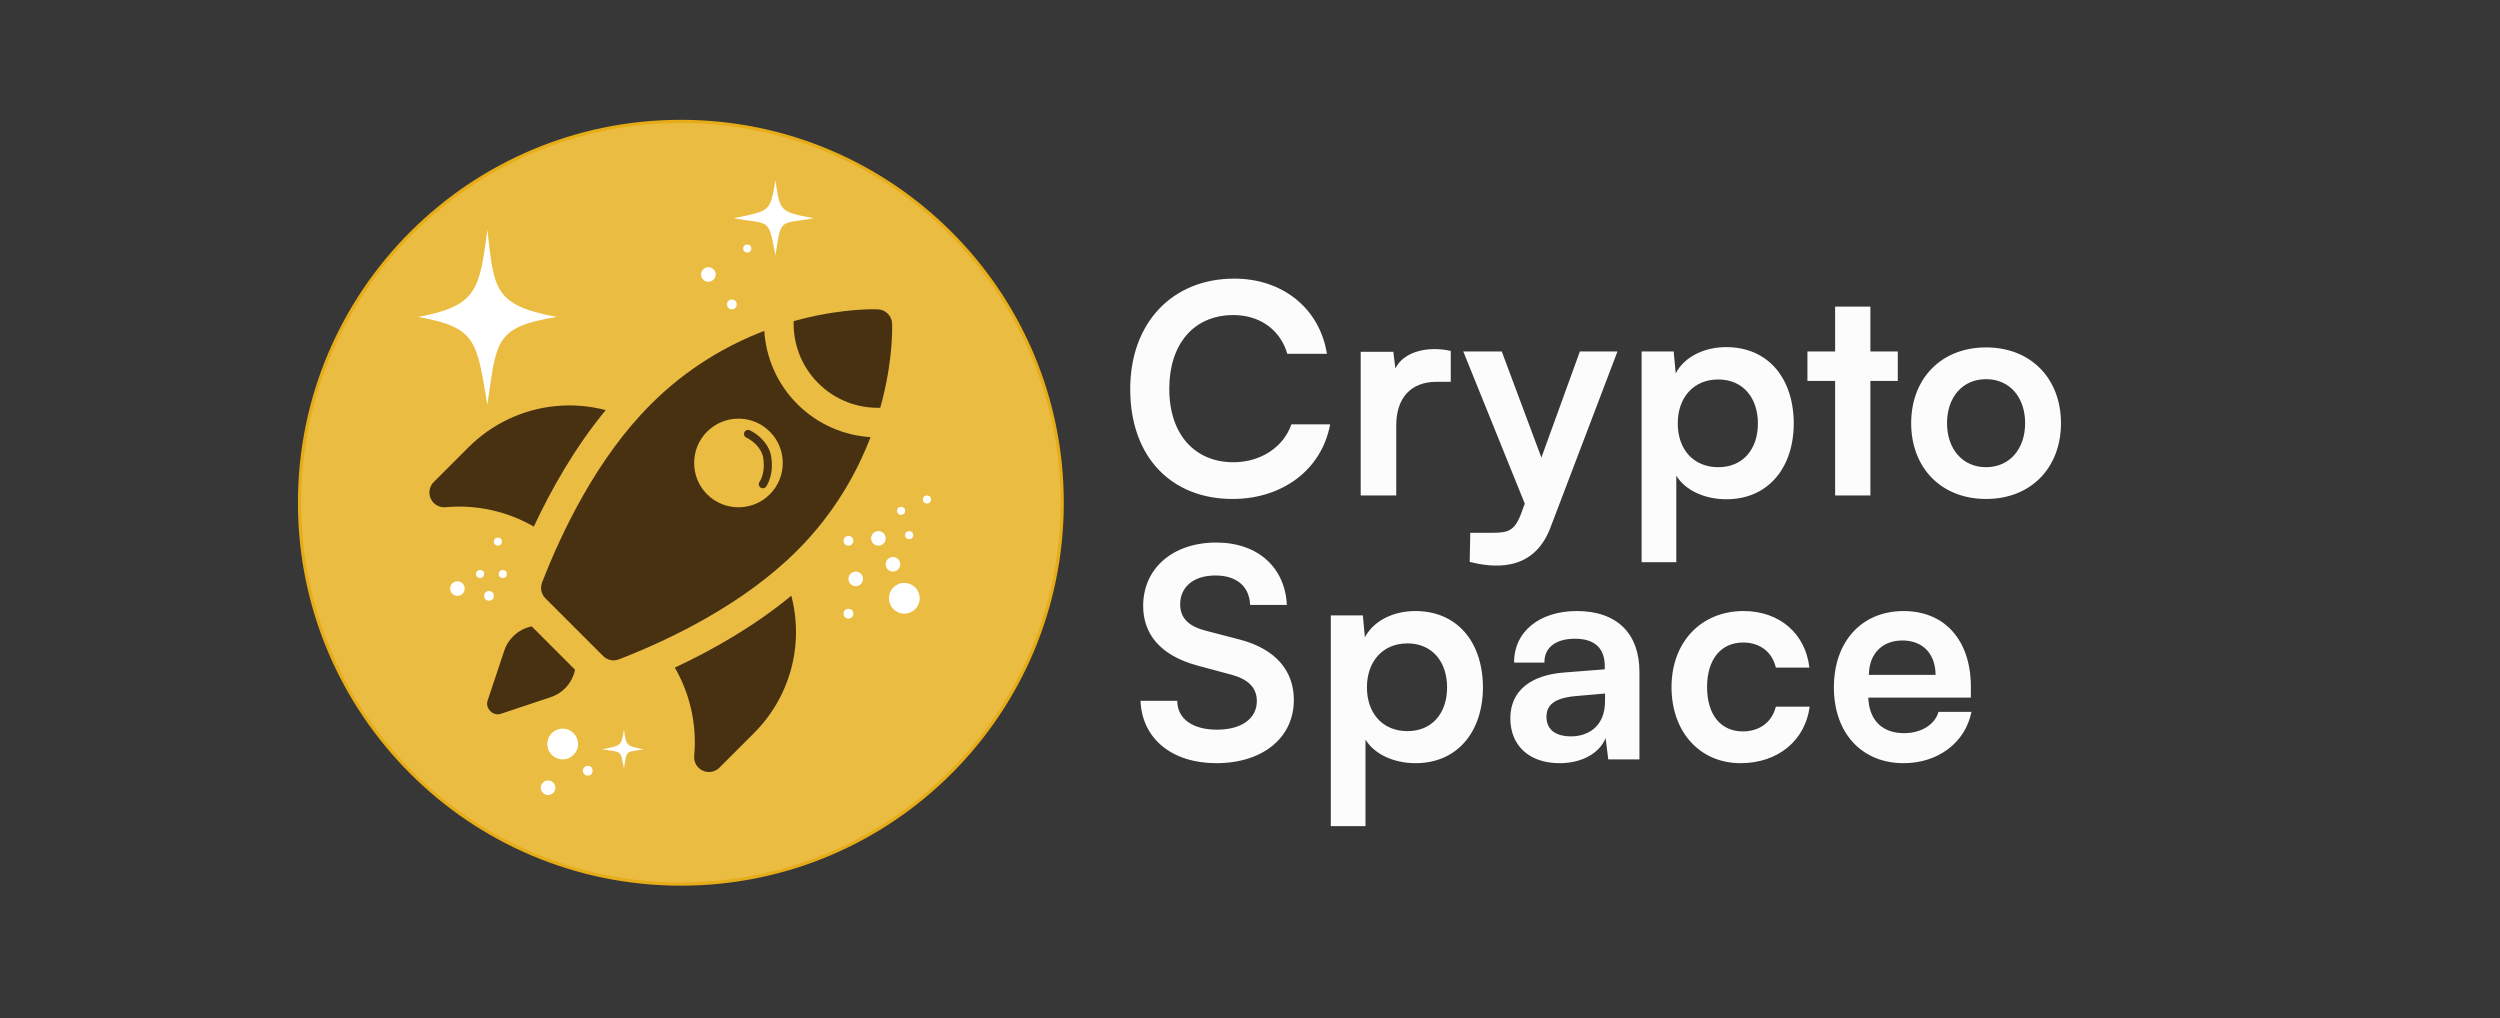 <svg width="1544" height="629" viewBox="0 0 1544 629" fill="none" xmlns="http://www.w3.org/2000/svg">
<rect width="1544" height="629" fill="#373737"/>
<path d="M656 310.5C656 440.563 550.563 546 420.5 546C290.437 546 185 440.563 185 310.5C185 180.437 290.437 75 420.5 75C550.563 75 656 180.437 656 310.5Z" fill="#EBBC42" stroke="#E7AD18" stroke-width="2"/>
<path d="M301 142C305.205 178.28 304.559 188.47 343.88 195.739C305.017 201.965 306.749 211.057 301 250C294.288 210.849 294.769 202.264 258.257 195.739C294.842 188.976 296.07 178.802 301 142Z" fill="white"/>
<path d="M385.372 450.689C386.743 460.632 386.75 460.714 397.543 462.772C386.75 464.829 387.171 462.277 385.372 474.6C382.979 462.339 383.829 464.918 372 462.772C383.854 460.362 383.611 460.811 385.372 450.689Z" fill="white"/>
<path d="M478.935 111.337C481.595 130.623 481.61 130.782 502.543 134.772C481.61 138.762 482.426 133.812 478.935 157.715C474.295 133.933 475.943 138.935 453 134.772C475.991 130.099 475.52 130.97 478.935 111.337Z" fill="white"/>
<circle cx="343.5" cy="415.5" r="4.5" fill="white"/>
<circle cx="542.5" cy="332.5" r="4.5" fill="white"/>
<circle cx="524" cy="334" r="3" fill="white"/>
<circle cx="551.5" cy="348.5" r="4.5" fill="white"/>
<circle cx="282.5" cy="363.5" r="4.5" fill="white"/>
<circle cx="561.5" cy="330.5" r="2.5" fill="white"/>
<circle cx="310.5" cy="354.5" r="2.5" fill="white"/>
<circle cx="556.5" cy="315.5" r="2.5" fill="white"/>
<circle cx="307.5" cy="334.5" r="2.5" fill="white"/>
<circle cx="296.5" cy="354.5" r="2.5" fill="white"/>
<circle cx="572.5" cy="308.5" r="2.5" fill="white"/>
<circle cx="524" cy="379" r="3" fill="white"/>
<circle cx="528.5" cy="357.5" r="4.5" fill="white"/>
<circle cx="461.5" cy="153.5" r="2.5" fill="white"/>
<circle cx="437.5" cy="169.5" r="4.5" fill="white"/>
<circle cx="452" cy="188" r="3" fill="white"/>
<circle cx="338.5" cy="486.5" r="4.5" fill="white"/>
<circle cx="363" cy="476" r="3" fill="white"/>
<circle cx="302" cy="368" r="3" fill="white"/>
<circle cx="347.5" cy="459.5" r="9.5" fill="white"/>
<circle cx="558.5" cy="369.5" r="9.5" fill="white"/>
<g clip-path="url(#clip0_17_0)">
<path d="M491.162 399.289C492.24 388.722 491.383 378.071 488.726 367.899C465.836 386.805 440.015 401.438 416.766 412.317C426.208 428.643 430.494 447.612 428.745 466.845C428.495 469.597 429.503 472.248 431.382 474.127C432.117 474.863 432.986 475.479 433.964 475.938C437.445 477.568 441.573 476.843 444.29 474.126L465.804 452.612C480.105 438.311 489.111 419.374 491.162 399.289Z" fill="#473110"/>
<path d="M342.711 250.839C322.626 252.889 303.689 261.895 289.388 276.196L267.875 297.71C265.157 300.427 264.433 304.556 266.062 308.036C266.521 309.014 267.138 309.882 267.873 310.617C269.752 312.497 272.404 313.504 275.155 313.254C294.389 311.506 313.358 315.792 329.683 325.233C340.562 301.985 355.195 276.165 374.101 253.274C363.929 250.617 353.278 249.76 342.711 250.839V250.839Z" fill="#473110"/>
<path d="M505.342 236.659C515.871 247.188 529.827 252.238 543.653 251.837C544.135 250.119 544.582 248.444 544.993 246.82C551.804 219.896 550.989 200.549 550.951 199.738C550.73 195.033 546.967 191.27 542.262 191.049C541.452 191.011 522.104 190.196 495.18 197.007C493.557 197.418 491.881 197.865 490.164 198.346C489.763 212.173 494.813 226.129 505.342 236.659Z" fill="#473110"/>
<path d="M537.644 269.973C521.17 268.928 504.995 262.129 492.433 249.567C479.871 237.005 473.072 220.831 472.028 204.356C450.439 212.637 425.151 226.49 401.992 249.649C368.901 282.74 347.178 327.794 334.782 359.762C333.475 363.133 334.281 366.959 336.838 369.516L372.484 405.162C375.041 407.719 378.867 408.525 382.238 407.218C414.206 394.822 459.26 373.099 492.351 340.008C515.51 316.85 529.363 291.561 537.644 269.973V269.973ZM436.708 305.292C426.031 294.616 426.031 277.244 436.708 266.567C447.385 255.89 464.756 255.89 475.433 266.567C486.11 277.244 486.11 294.615 475.433 305.292C464.756 315.969 447.384 315.969 436.708 305.292Z" fill="#473110"/>
<path d="M327.731 386.979C320.023 388.799 313.927 394.37 311.422 401.884L301.207 432.528C299.387 437.427 304.597 442.606 309.471 440.792L340.116 430.577C347.629 428.073 353.201 421.977 355.02 414.269C355.069 414.06 355.104 413.851 355.147 413.642L328.357 386.852C328.149 386.896 327.939 386.93 327.731 386.979V386.979Z" fill="#473110"/>
<path d="M463.035 265.724C461.778 265.153 460.295 265.709 459.724 266.965C459.153 268.222 459.709 269.705 460.965 270.276L463.035 265.724ZM469.048 297.647C468.282 298.796 468.592 300.348 469.741 301.114C470.89 301.88 472.442 301.57 473.208 300.421L469.048 297.647ZM460.965 270.276C462.378 270.918 464.778 272.387 466.942 274.606C469.097 276.816 470.887 279.632 471.394 282.979L476.338 282.23C475.628 277.544 473.158 273.819 470.521 271.115C467.893 268.42 464.969 266.604 463.035 265.724L460.965 270.276ZM471.394 282.979C472.519 290.402 470.524 295.432 469.048 297.647L473.208 300.421C475.382 297.159 477.647 290.871 476.338 282.23L471.394 282.979Z" fill="#473110"/>
</g>
<path d="M761.2 308.16C791.98 308.16 816.28 290.16 821.5 262.08H797.56C792.7 276.12 778.66 285.48 761.74 285.48C738.16 285.48 722.14 268.56 722.14 240.12C722.14 212.76 737.08 194.58 761.74 194.58C777.4 194.58 790.54 203.04 795.04 218.52H819.52C815.02 190.44 792.16 172.08 762.28 172.08C723.94 172.08 698.02 199.44 698.02 240.3C698.02 282.78 723.94 308.16 761.2 308.16ZM895.982 216.72C882.482 213.66 867.182 216.72 861.782 227.52L860.522 217.26H840.362V306H862.322V262.8C862.322 245.52 871.502 235.8 887.342 235.8H895.982V216.72ZM907.685 347.04C920.105 350.1 946.385 354.6 957.365 326.34L998.945 217.08H975.725L951.965 282.6L927.485 217.08H903.725L941.705 311.04L939.725 316.44C935.405 328.32 931.265 329.04 921.185 329.04H908.045L907.685 347.04ZM1013.86 347.22H1035.28V293.76C1040.86 302.94 1052.92 308.34 1066.24 308.34C1092.52 308.34 1108.18 288.18 1107.82 260.46C1107.28 232.56 1091.26 214.38 1066.06 214.38C1052.56 214.38 1040.32 220.32 1034.92 230.58L1033.66 217.08H1013.86V347.22ZM1036.18 261.54C1036.18 245.52 1045.9 234.36 1061.2 234.36C1076.5 234.36 1085.68 245.7 1085.68 261.54C1085.68 277.38 1076.5 288.54 1061.2 288.54C1045.9 288.54 1036.18 277.56 1036.18 261.54ZM1155.15 306V235.26H1172.07V217.08H1155.15V189.36H1133.37V217.08H1116.27V235.26H1133.37V306H1155.15ZM1180.34 261.36C1180.34 288.72 1198.7 308.16 1226.6 308.16C1254.5 308.16 1272.86 288.72 1272.86 261.36C1272.86 234 1254.5 214.56 1226.6 214.56C1198.7 214.56 1180.34 234 1180.34 261.36ZM1202.48 261.36C1202.48 245.34 1212.02 234.18 1226.6 234.18C1241.18 234.18 1250.72 245.34 1250.72 261.36C1250.72 277.2 1241.18 288.54 1226.6 288.54C1212.02 288.54 1202.48 277.2 1202.48 261.36Z" fill="#FCFCFC"/>
<path d="M706.02 374.14C706.02 390.88 715.74 404.56 739.5 411.04L760.92 416.8C770.64 419.5 776.22 424.54 776.22 433C776.22 443.62 767.04 450.64 751.56 450.64C736.62 450.64 727.08 443.98 727.08 432.82H704.4C705.3 456.4 724.02 471.34 751.2 471.34C779.82 471.34 799.08 455.68 799.08 432.28C799.08 414.64 788.28 400.96 765.78 395.02L744.36 389.44C734.82 386.92 728.88 382.24 728.88 373.24C728.88 362.62 736.98 355.42 750.66 355.42C762.9 355.42 771.54 361.36 772.08 373.6H794.76C793.68 350.74 777.12 335.08 751.2 335.08C724.02 335.08 706.02 351.28 706.02 374.14ZM821.903 510.22H843.323V456.76C848.903 465.94 860.963 471.34 874.283 471.34C900.563 471.34 916.223 451.18 915.863 423.46C915.323 395.56 899.303 377.38 874.103 377.38C860.603 377.38 848.363 383.32 842.963 393.58L841.703 380.08H821.903V510.22ZM844.223 424.54C844.223 408.52 853.943 397.36 869.243 397.36C884.543 397.36 893.723 408.7 893.723 424.54C893.723 440.38 884.543 451.54 869.243 451.54C853.943 451.54 844.223 440.56 844.223 424.54ZM963.199 471.34C977.239 471.34 987.859 465.04 991.639 455.86L993.259 469H1012.52V415C1012.52 391.42 998.839 377.38 973.819 377.38C950.779 377.38 934.939 390.16 935.119 409.24H953.839C953.659 400.06 960.679 394.48 972.739 394.48C983.539 394.48 991.099 399.16 991.099 411.4V413.38L965.719 415.36C945.739 416.98 932.779 426.34 932.779 443.62C932.779 460.18 944.119 471.34 963.199 471.34ZM970.399 454.78C960.499 454.78 955.099 450.46 955.099 442.72C955.099 435.52 959.779 431.2 972.739 429.94L991.279 428.32V433C991.279 449.56 979.759 454.78 970.399 454.78ZM1032.33 424.36C1032.33 452.26 1049.97 471.34 1074.99 471.34C1098.03 471.34 1114.95 457.3 1117.65 436.42H1096.77C1094.25 446.5 1086.15 451.72 1076.43 451.72C1062.75 451.72 1054.29 441.46 1054.29 424.36C1054.29 407.08 1062.93 396.82 1076.61 396.82C1086.15 396.82 1094.25 401.86 1096.77 412.3H1117.47C1115.13 391.42 1099.11 377.38 1076.79 377.38C1050.69 377.38 1032.33 396.46 1032.33 424.36ZM1132.61 424.54C1132.61 452.8 1149.89 471.34 1175.63 471.34C1197.05 471.34 1213.79 458.56 1217.57 439.66H1197.23C1195.07 447.4 1186.61 452.8 1175.99 452.8C1162.67 452.8 1154.39 445.06 1153.85 430.84H1217.21V424.18C1217.21 395.92 1201.55 377.38 1175.63 377.38C1150.07 377.38 1132.61 395.92 1132.61 424.54ZM1154.21 416.8C1154.39 403.3 1162.85 395.56 1174.91 395.56C1186.79 395.56 1195.25 402.94 1195.43 416.8H1154.21Z" fill="#FCFCFC"/>
<defs>
<clipPath id="clip0_17_0">
<rect width="286" height="286" fill="white" transform="translate(265 191)"/>
</clipPath>
</defs>
</svg>
